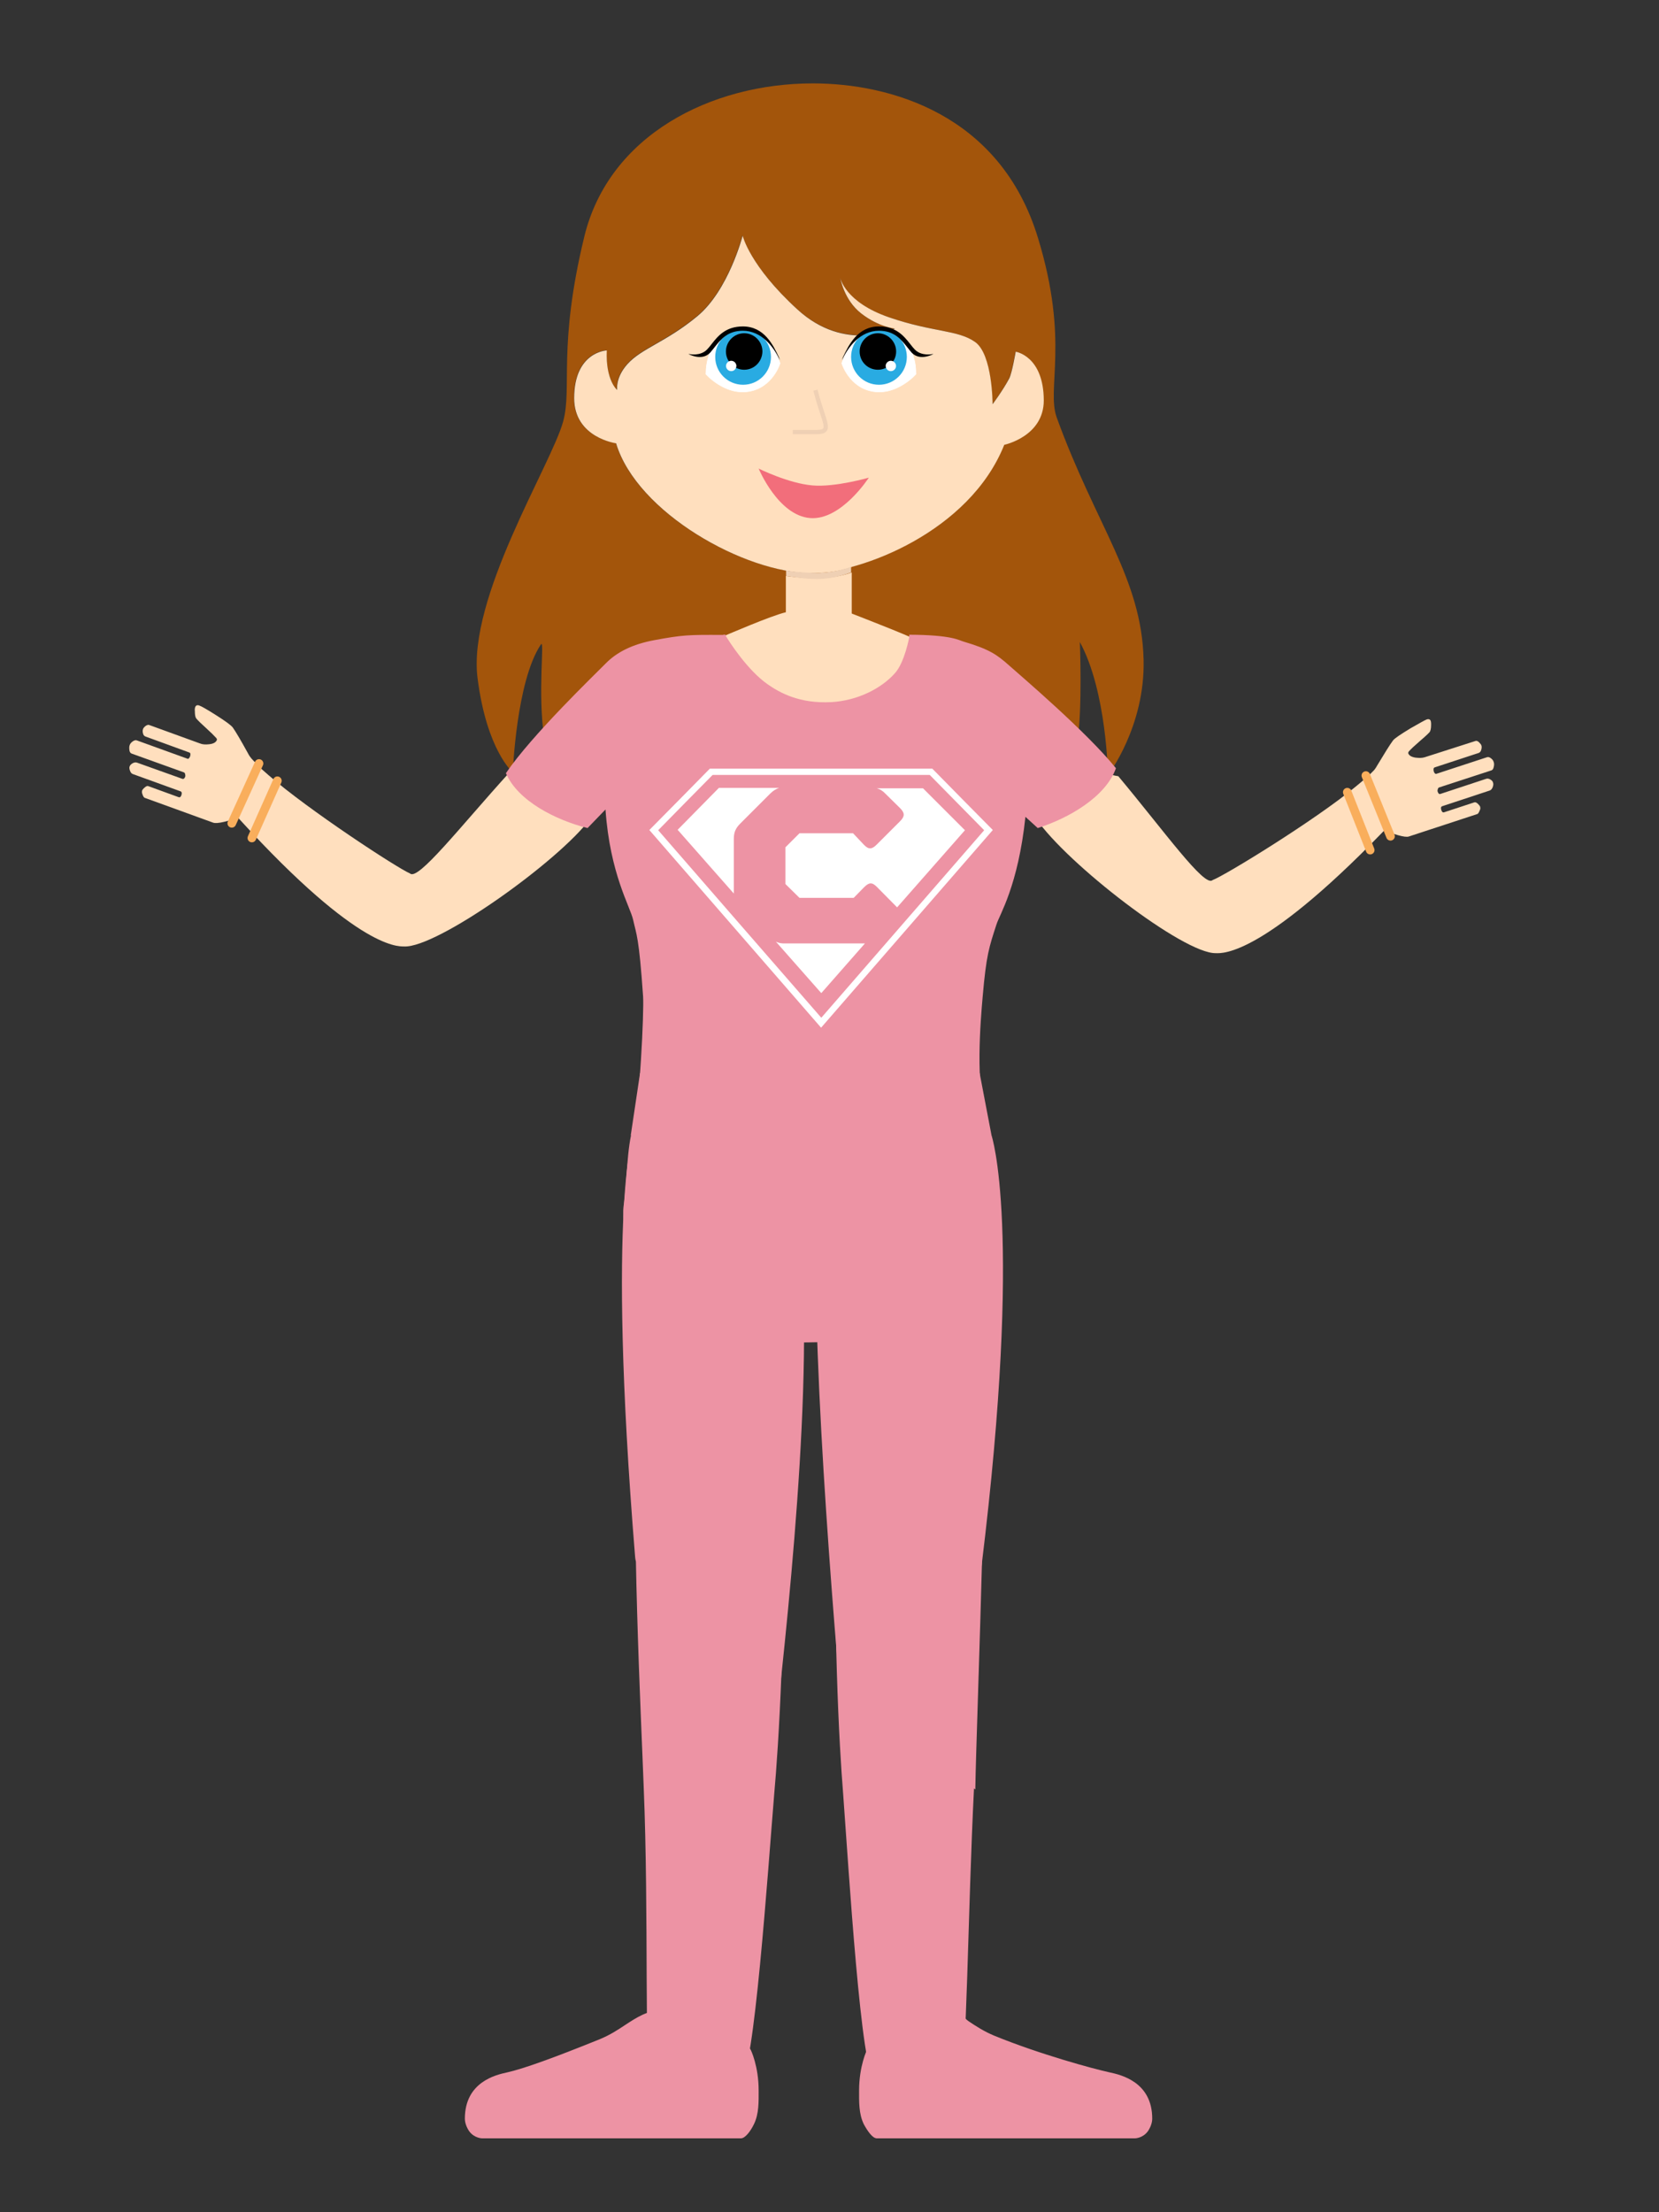 <?xml version="1.0" encoding="utf-8"?>
<!-- Generator: Adobe Illustrator 19.1.0, SVG Export Plug-In . SVG Version: 6.00 Build 0)  -->
<svg version="1.1" id="Layer_1" xmlns="http://www.w3.org/2000/svg" xmlns:xlink="http://www.w3.org/1999/xlink" x="0px" y="0px"
	 viewBox="0 0 768 1024" style="enable-background:new 0 0 768 1024;" xml:space="preserve">
<rect x="0" y="0" width="768" height="1024" fill="#333333" stroke="none"/>
<style type="text/css">
	.st0{fill:#A3550B;}
	.st1{fill:#FFDFBE;}
	.st2{fill:#FFFFFF;stroke:#FFFFFF;stroke-width:0.25;stroke-miterlimit:10;}
	.st3{fill:#29ABE2;stroke:#29ABE2;stroke-miterlimit:10;}
	.st4{stroke:#000000;stroke-width:0.5;stroke-miterlimit:10;}
	.st5{fill:#FFFFFF;}
	.st6{fill:none;}
	.st7{fill:#ED93A4;}
	.st8{fill:#A40062;}
	.st9{fill:#F5D6CB;stroke:#F5D6CB;stroke-width:3;stroke-miterlimit:10;}
	.st10{fill:#F9AE5C;stroke:#F9AE5C;stroke-width:4;stroke-linecap:round;stroke-miterlimit:10;}
	.st11{fill:#EFD0B4;}
	.st12{fill:none;stroke:#EFD0B4;stroke-width:2;stroke-miterlimit:10;}
	.st13{fill:#F26E7B;}
</style>
<g>
	<path class="st0" d="M529.4,305.3c-0.9-37.5-22-61.9-40.2-112c-4.9-13.5,6-35.2-8.7-83.2c-17.4-57.2-68.4-71.5-104.2-71.5
		c-47.2,0-94.4,24-105.8,70.9c-12.4,51.1-5.5,69.9-9.8,85.6c-5.4,19.9-44.5,81.6-39.6,119c4.3,33.4,16.3,43.4,16.3,43.4
		s1.6-42.2,13-59.2c1.9-2.8-1.7,21.9,1.6,44c4.3,28.7,26.6,29.3,26.6,29.3s-4.4-8.4-4.6-14c-0.3-14.1,5.3-21.8,5.3-21.8
		s5.2,14.5,6.8,17.6c13,24.1,17.9,18.8,17.9,18.8s-5.4-22.3,0-23.5c5.4-1.2,140.6,1.8,140.6,1.8s6,16,2.7,23
		c-1.7,3.6,8.5-2,15.4-11.6c6.4-8.7,9.5-21.3,9.5-21.3s4.4,11.8,4.8,15.7c0.4,4.5-1.5,18-1.5,18s19.5-6.8,23.3-31.4
		c2.3-15,1.1-45.7,1.1-45.7c12.5,22.9,13,61.6,13,61.6S530.2,336.3,529.4,305.3z M464.8,205.8c-16.1,40.5-66.7,59.4-89.3,59.4
		c-30.7,0-80.7-27.8-90.4-60.1c0,0-19.4-2.5-19.4-20.9c0-21.5,15.1-22.1,15.1-22.1c-0.5,13.9,4.8,18.3,4.8,18.3s-0.9-5.7,4.8-12
		c6.6-7.3,17.7-10.1,32.3-22.1c14.5-12,21-37.3,21-37.3s3.2,13.9,25.3,34.1c22.1,20.2,45.2,8.9,45.2,8.9s-7.5-0.6-15.6-7
		c-8.1-6.3-9.7-16.4-9.7-16.4s2.2,11.4,22.6,18.3s31.7,5.7,39.8,11.4c8.1,5.7,8.1,28.8,8.1,28.8s4.7-6.1,7.7-11.9
		c1.3-2.5,3-12.4,3-12.4s12.9,1.9,12.9,22.4C483.1,202.1,464.8,205.8,464.8,205.8z"/>
	<path class="st1" d="M470.2,162.8c0,0-1.7,9.9-3,12.4c-3.1,5.8-7.7,11.9-7.7,11.9s0-23.1-8.1-28.8c-8.1-5.7-19.4-4.4-39.8-11.4
		S389,128.7,389,128.7s1.6,10.1,9.7,16.4c8.1,6.3,15.6,7,15.6,7s-23.1,11.4-45.2-8.9c-22.1-20.2-25.3-34.1-25.3-34.1
		s-6.5,25.3-21,37.3c-14.5,12-25.7,14.8-32.3,22.1c-5.7,6.3-4.8,12-4.8,12s-5.4-4.4-4.8-18.3c0,0-15.1,0.6-15.1,22.1
		c0,18.3,19.4,20.9,19.4,20.9c9.7,32.2,59.7,60.1,90.4,60.1c22.6,0,73.2-19,89.3-59.4c0,0,18.3-3.8,18.3-20.6
		C483.1,164.7,470.2,162.8,470.2,162.8z"/>
	<g>
		<path class="st2" d="M424,173.2c0,0-8.7,9.9-19.9,8c-11.1-1.9-14.4-13-14.4-13s4-15.5,17.2-15.4
			C417.1,152.8,424.1,161.2,424,173.2z"/>
		<path class="st3" d="M406.9,177.6L406.9,177.6c6.8,0,12.4-5.5,12.4-12.4v0c0-6.8-5.5-12.4-12.4-12.4h0c-6.8,0-12.4,5.5-12.4,12.4
			v0C394.5,172,400,177.6,406.9,177.6z"/>
		<path class="st4" d="M406.4,170.9L406.4,170.9c4.5,0,8.2-3.7,8.2-8.2v0c0-4.5-3.7-8.2-8.2-8.2l0,0c-4.5,0-8.2,3.7-8.2,8.2v0
			C398.2,167.3,401.9,170.9,406.4,170.9z"/>
		<path class="st5" d="M412.4,171.8L412.4,171.8c1.3,0,2.4-1.1,2.4-2.4l0,0c0-1.3-1.1-2.4-2.4-2.4l0,0c-1.3,0-2.4,1.1-2.4,2.4l0,0
			C410.1,170.8,411.1,171.8,412.4,171.8z"/>
		<g>
			<path d="M431.7,163.9c-0.1,0-5.1,1.1-8.2-2.1c-0.7-0.7-1.4-1.6-2.1-2.5c-2.9-3.7-6.5-8.2-14.5-8.2c-9.9,0-14,8.6-16.7,14.3
				l-0.4,1.3l0.2-0.4c2.6-5.6,8.2-13.2,16.9-13.2c7.1,0,10.2,4,13,7.5c0.8,1,1.5,1.9,2.2,2.7c3.9,4,9.8,0.6,10,0.6"/>
		</g>
	</g>
	<g>
		<path class="st2" d="M326.8,173.2c0,0,8.7,9.9,19.9,8c11.1-1.9,14.4-13,14.4-13s-4-15.5-17.2-15.4
			C333.7,152.8,326.8,161.2,326.8,173.2z"/>
		<path class="st3" d="M344,177.6L344,177.6c-6.8,0-12.4-5.5-12.4-12.4v0c0-6.8,5.5-12.4,12.4-12.4h0c6.8,0,12.4,5.5,12.4,12.4v0
			C356.4,172,350.9,177.6,344,177.6z"/>
		<path class="st4" d="M344.5,170.9L344.5,170.9c-4.5,0-8.2-3.7-8.2-8.2v0c0-4.5,3.7-8.2,8.2-8.2l0,0c4.5,0,8.2,3.7,8.2,8.2v0
			C352.6,167.3,349,170.9,344.5,170.9z"/>
		<path class="st5" d="M338.5,171.8L338.5,171.8c-1.3,0-2.4-1.1-2.4-2.4l0,0c0-1.3,1.1-2.4,2.4-2.4h0c1.3,0,2.4,1.1,2.4,2.4l0,0
			C340.8,170.8,339.8,171.8,338.5,171.8z"/>
		<g>
			<path d="M319.1,163.9c0.1,0,5.1,1.1,8.2-2.1c0.7-0.7,1.4-1.6,2.1-2.5c2.9-3.7,6.5-8.2,14.5-8.2c9.9,0,14,8.6,16.7,14.3l0.4,1.3
				l-0.2-0.4c-2.6-5.6-8.2-13.2-16.9-13.2c-7.1,0-10.2,4-13,7.5c-0.8,1-1.5,1.9-2.2,2.7c-3.9,4-9.8,0.6-10,0.6"/>
		</g>
	</g>
</g>
<path class="st6" d="M381.2,349.6c-0.3,0-0.6,0.1-0.9,0.1C380.6,349.6,380.9,349.6,381.2,349.6z"/>
<path class="st6" d="M379.9,349.7c-1,0.1-2,0.1-3,0.1C377.9,349.8,378.9,349.8,379.9,349.7z"/>
<path class="st6" d="M387.8,348.2c7.1-2,13.5-5.9,18.8-11.9C401.4,341.6,395.2,346,387.8,348.2z"/>
<path class="st6" d="M373.4,349.6c0,0-0.1,0-0.1,0C373.4,349.6,373.4,349.6,373.4,349.6z"/>
<path class="st6" d="M372.1,349.4c-28.1-5.1-33.7-55.4-33.7-55.4c2.6,28.9,11.4,39.8,17.9,46.8C360.6,345.5,366.1,348.4,372.1,349.4
	z"/>
<path class="st7" d="M299,829.8c2.7-2.1,4.6-3.8,7.5-4.5c4.7-1.1,26.2-1.5,33.8-0.4c5.8,0.8,12.1,3.9,15.2,7.7
	c1.9-21.9,17.4-138.7,16.7-220.5c-24.6-2.5-64.4-14.3-77.1-22.2C292.2,644.8,297.8,795.2,299,829.8z"/>
<path class="st7" d="M377.7,593.5c0.9,83.1,13.4,216.6,15.7,238.7c2.9-3.8,9-7.1,14.7-8c7.5-1.2,28.4-1.3,33-0.2
	c2.9,0.6,7.6,2.2,10.4,4.3c0.5-33,7.2-192.9,4-248.2c-11.8,3.7-29.1,4.9-33.9,5C415.3,585.1,396.1,590.5,377.7,593.5z"/>
<path class="st8" d="M380.3,349.7c-0.1,0-0.2,0-0.3,0C380.1,349.7,380.2,349.7,380.3,349.7z"/>
<path class="st8" d="M373.3,349.6c-0.4-0.1-0.8-0.1-1.2-0.2C372.5,349.5,372.9,349.5,373.3,349.6z"/>
<path class="st8" d="M381.2,349.6c2.3-0.3,4.5-0.7,6.6-1.4c-1.7,0.5-3.3,0.9-5.1,1.1C382.2,349.4,381.7,349.5,381.2,349.6z"/>
<path class="st8" d="M376.9,349.8C376.9,349.8,376.9,349.8,376.9,349.8c-1.1,0-2.3-0.1-3.4-0.2C374.6,349.7,375.7,349.8,376.9,349.8
	z"/>
<path class="st8" d="M406.6,336.3c14.2-14.3,20.4-34.8,20.4-34.8s-0.1-0.1-0.3-0.2c-1.7,3.5-11.4,23.3-17.6,31.8
	C408.3,334.3,407.5,335.4,406.6,336.3z"/>
<path class="st9" d="M436.7,506"/>
<path class="st1" d="M650.1,376.1c0,0-4.5,3.3-4.5,3.3c-60.1,63.4-79.6,61.9-82.8,61.8l0,0c-14.9,0.3-68.9-41.4-83.1-62.2
	c-8.8-12.9-33.7-48.2-26.8-60.8l6,1.9c9.8,5.6,27.7,17.2,34,23.4c6.4,6.2,13.5,12.6,19.4,14.5c1.7,0.6,3.6,1,5.4,1.3
	c21.3,25.5,39.9,51.6,43.6,48.1c5.7-2.1,47.6-27.8,66.3-43.3c2.8-2.3,5.2-4.3,7.1-5.9"/>
<line class="st10" x1="623.7" y1="366.7" x2="634.3" y2="393.5"/>
<g>
	<path class="st1" d="M394.2,262.5c0.1-0.1,0.3-0.1,0.4-0.1v0l-30.9,1.3v0.3c2.7,0.4,8.8,1.1,14.8,1.1
		C387,265.2,394.1,262.6,394.2,262.5z"/>
	<path class="st1" d="M394.3,284V265c-1.7,0.6-8.2,2.7-15.9,2.7c-0.1,0-0.2,0-0.2,0c-5.9,0-11.6-0.7-14.4-1.1v16.8
		c-6.9,1.6-27.1,10.4-27.7,10.6c-2.7,1.2,3.8,18.2,4.5,20.2c4.1,12.3,10.6,26.2,22.5,32.6c30.8,16.6,52.9-23.3,62.9-49.7
		C423.7,295.5,405.1,288.2,394.3,284z"/>
	<path class="st11" d="M378.4,268c7.7,0,13.6-2.4,15.6-3v-2.6c0,0-0.1,0-0.3,0.1c-0.1,0-6.9,2.6-15.3,2.7c-6,0-12.5-0.7-14.5-1.1
		v2.5c3,0.4,8.3,1.4,14.2,1.4C378.3,268,378.4,268,378.4,268z"/>
</g>
<path class="st1" d="M101.3,370c0,0,4.4,3.5,4.4,3.5c58.4,65.4,78.1,64.6,81.4,64.6l0,0c15,0.8,71.3-39.1,86.4-59.4
	c9.4-12.6,35.9-47.1,29.4-59.9l-6.1,1.7c-10.1,5.3-28.6,16.2-35.3,22.2c-6.7,5.9-14.1,12.1-20.2,13.9c-1.8,0.5-3.6,0.9-5.6,1.1
	c-22.5,24.8-42.3,50.3-45.9,46.6c-5.6-2.3-47.1-29.4-65.5-45.5c-2.7-2.4-5.1-4.5-7-6.1"/>
<line class="st10" x1="128.4" y1="361.4" x2="116.6" y2="387.9"/>
<path class="st7" d="M467,307.9c-5.4-4.8-9-7.4-20.9-10.9c-2.2-0.6-5.2-3.1-25.2-3.2v1.2c0,0-2.1,11.6-6.6,16.6
	c-6.3,7.1-17.3,12.7-29.4,13.4c-14.7,0.8-23.9-4.3-29.6-8.3c-9.4-6.6-17.8-19.8-19.4-22.5l0.2-0.3c-0.1,0-0.3,0-0.4,0
	c-0.1-0.1-0.1-0.2-0.1-0.2s-0.4,0.1-1.2,0.2c-15.8-0.1-18.4,0-31.4,2.4c-10.3,1.9-17.5,5.6-22.6,10.8c-5,5.1-34.2,33.1-46.2,50.8
	c5.5,12.8,23,21.7,37.8,25.4l8.3-8.6c2.1,29.9,11.4,44.8,12.8,51.1c1.5,6.8,2.7,7.7,4.6,35.4c0.5,6.8-1.6,51.5-4.6,60.6
	c-3,9.1-2.8,25.7-4.4,36.3c-1.5,10.6,6.7,49.9,6.7,49.9s22.8,10.6,51.5,12.8c28.7,2.3,94.6-2.2,105.9-4.5c11.3-2.3,5.9-9.8,6.7-12.9
	c0.8-10.6,2.4-73.4-2.8-87c-5.3-13.6-2.8-43.6-1.8-55c1.7-19.6,3-23,6.4-33.5c1.4-4.5,10-17.8,13.4-49.8l5.7,5.2
	c14.5-4.6,31.5-14.5,36.2-27.7C503.2,338.9,472.4,312.7,467,307.9z"/>
<path class="st5" d="M431.6,355.8h-103c-9.3,9.5-18.6,18.9-28,28.4c26.5,30.5,53,61,79.5,91.5c26.5-30.5,53-61,79.5-91.5
	C450.2,374.7,440.9,365.3,431.6,355.8 M304.7,384.3c8.4-8.6,16.8-17.1,25.2-25.6h100.5c8.4,8.5,16.7,17,25.2,25.6
	c-25.1,28.9-50.2,57.8-75.4,86.8C355,442.2,329.9,413.3,304.7,384.3"/>
<path class="st5" d="M339.7,388.4c0-3.1,0.8-5,3-7.2l13.8-13.8c1.4-1.4,2.7-2.2,4.2-2.7h-27.9l-19.1,19.4l26,29.5c0-0.2,0-0.5,0-0.7
	V388.4z"/>
<path class="st5" d="M359.2,435.9l21,23.8l20.2-23h-36.7C361.9,436.8,360.5,436.5,359.2,435.9"/>
<path class="st5" d="M416.7,374.1c2.2,2.2,2.2,3.8,0,6L405.8,391c-2.2,2.2-3.7,2.3-5.9,0l-5-5.3h-24.8l-6.5,6.5v17l6.5,6.4h25.1
	l4.8-4.9c2.3-2.3,3.7-2.4,5.9-0.2l9.4,9.5l31.4-35.7l-19.4-19.4h-21.4c1.5,0.4,2.8,1.2,4.2,2.7L416.7,374.1z"/>
<path class="st7" d="M454.4,724.8c19.2-156.4,4.6-199.3,4.6-199.3l-83,4.6V530h-0.2h0.2v0.1l-82.5-6.6c0,0-12.9,32.2,0.5,197
	c1.8,22.6,19.6-128.3,80.6-127.9l-1.3,11.4c3-103.5,1-11.4,1.3-11.4c0.2,0,3.4,9.2,3.4,9.2l2.1-40
	C445.4,561.3,451.7,747.3,454.4,724.8z"/>
<polygon class="st7" points="292,525.5 380.1,561.8 459,525.5 453.5,496.7 380.7,531.9 296.3,496.7 "/>
<path class="st1" d="M119.1,353.7c-0.2-0.1-0.7-0.5-1.5-1.3c-0.4-0.4-0.8-0.9-1.2-1.3c-0.4-0.5-1-1.2-1.6-2.4c-3.3-6-5.6-9.9-7-11.9
	c-0.7-1-3.4-3-8-5.9c-4.1-2.6-6.6-4-7.5-4.3c-1-0.4-1.7-0.1-2,0.9c-0.1,0.4-0.2,0.9-0.1,1.5c0,1.8,0.2,2.9,0.6,3.5
	c0.9,1.1,2.5,2.6,4.7,4.6c2.2,2,3.7,3.5,4.6,4.5c0.3,0.4,0.4,0.7,0.3,0.9c-0.4,1.1-1.6,1.8-3.6,2c-1.7,0.2-3.1,0.1-4.3-0.4
	l-23.4-8.5c-0.5-0.2-1.1,0-1.8,0.5c-0.6,0.5-1,1-1.1,1.4c-0.2,0.6-0.2,1.2,0,2c0.2,0.8,0.6,1.2,1.1,1.4l20.3,7.4
	c0.6,0.2,0.7,0.8,0.4,1.8c-0.4,0.9-0.8,1.3-1.2,1.1l-23.5-8.5c-0.5-0.2-1.2,0-1.9,0.5c-0.7,0.5-1.2,1.1-1.4,1.8
	c-0.2,0.6-0.2,1.3-0.1,2.2c0.1,0.9,0.5,1.4,1,1.6l24.2,8.7c0.3,0.1,0.5,0.4,0.6,0.8c0.1,0.4,0.1,0.8,0.1,1c-0.3,1-0.8,1.4-1.4,1.2
	L63.4,353c-0.6-0.2-1.3-0.1-2,0.3c-0.7,0.4-1.2,0.9-1.4,1.5c-0.2,0.5-0.1,1.2,0.2,2c0.3,0.8,0.7,1.3,1.3,1.5l22.1,8
	c0.5,0.2,0.7,0.8,0.4,1.7c-0.3,0.9-0.7,1.2-1.3,1l-14-5.1c-0.5-0.2-1,0-1.7,0.6c-0.7,0.6-1,1-1.2,1.4c0,0.1-0.1,0.4-0.1,0.8
	c0,0.2,0.1,0.6,0.4,1.4c0.3,0.7,0.6,1.1,0.9,1.2l31.7,11.5c0.9,0.3,2.6,0.2,5.1-0.4c2.1-0.5,3.8-1.1,5-1.7c1.3-0.7,2.3-0.9,2.8-0.7"
	/>
<line class="st10" x1="119.9" y1="353.4" x2="107.3" y2="381.1"/>
<path class="st1" d="M633.1,359.3c0.2-0.1,0.7-0.5,1.5-1.3c0.4-0.4,0.8-0.8,1.3-1.3c0.4-0.4,1-1.2,1.6-2.3c3.5-5.8,5.9-9.7,7.4-11.7
	c0.8-1,3.5-2.8,8.1-5.6c4.2-2.4,6.7-3.8,7.5-4.1c1-0.3,1.7,0,1.9,1c0.1,0.4,0.1,0.9,0.1,1.5c0,1.8-0.3,2.9-0.7,3.4
	c-1,1.1-2.6,2.5-4.8,4.4c-2.2,1.9-3.8,3.4-4.7,4.4c-0.3,0.3-0.4,0.7-0.4,0.9c0.3,1.1,1.5,1.8,3.4,2.1c1.7,0.2,3.1,0.2,4.3-0.2
	L683,343c0.5-0.2,1.1,0,1.7,0.6c0.6,0.6,1,1.1,1.1,1.5c0.2,0.6,0.1,1.3-0.1,2c-0.2,0.7-0.6,1.2-1.1,1.4l-20.4,6.7
	c-0.6,0.2-0.7,0.8-0.5,1.8c0.3,0.9,0.7,1.3,1.2,1.2l23.5-7.7c0.5-0.2,1.2,0,1.8,0.5c0.7,0.5,1.1,1.1,1.3,1.8c0.2,0.6,0.2,1.3,0,2.2
	c-0.2,0.9-0.5,1.4-1.1,1.6l-24.2,7.9c-0.3,0.1-0.5,0.4-0.6,0.8c-0.1,0.4-0.2,0.8-0.1,1c0.3,1,0.7,1.4,1.3,1.2l21.2-7
	c0.6-0.2,1.2-0.1,1.9,0.3c0.7,0.4,1.2,0.9,1.3,1.6c0.2,0.5,0.1,1.2-0.2,2c-0.3,0.8-0.8,1.3-1.3,1.5l-22.1,7.3
	c-0.5,0.2-0.7,0.7-0.4,1.7c0.3,0.9,0.7,1.3,1.3,1.1l14-4.6c0.5-0.2,1,0.1,1.6,0.6c0.6,0.6,1,1.1,1.1,1.4c0,0.1,0.1,0.4,0.1,0.9
	c0,0.2-0.2,0.6-0.5,1.3c-0.3,0.7-0.6,1.1-0.9,1.2l-31.7,10.4c-0.9,0.3-2.5,0.1-5-0.6c-2.1-0.6-3.7-1.2-4.9-1.9
	c-1.3-0.7-2.2-1-2.7-0.8"/>
<line class="st10" x1="632.3" y1="359" x2="643.7" y2="387.1"/>
<path class="st12" d="M377.5,180.6c3.9,15.5,8.3,19.4,0.3,19.4c-8,0-10.8,0-10.8,0"/>
<g>
	<path class="st13" d="M402.2,221.1c0,0-12.8,19.9-27.2,18.7c-14.8-1.2-23.8-22.9-23.8-22.9s13.9,6.9,25,7.8
		C386.6,225.6,402.2,221.1,402.2,221.1z"/>
</g>
<g>
	<g>
		<path class="st7" d="M298,827.5c2.4,57.7,0.2,132,3.1,131.3c4.7-1.1,34,1.8,41.8,3.1c6,0.9,12.7-97.5,15.5-131.4
			c2-22.2,5.4-75,4.7-158.2c-25-2.5-55.3-14.5-68.2-22.6C292.2,705.5,296.7,792.3,298,827.5z"/>
		<path class="st7" d="M453.3,649.8c-13,8-41.4,19.7-66.4,22.1c-1.4,83.2,1.6,136,3.4,158.2c2.5,33.8,8.5,132.3,14.5,131.4
			c7.8-1.1,35.1-3.8,39.8-2.7c2.9,0.7,3.4-73.6,6.3-131.1C452.4,792.6,455.8,705.7,453.3,649.8z"/>
		<g>
			<g>
				<line class="st6" x1="405.5" y1="989.5" x2="405" y2="989.5"/>
				<path class="st7" d="M405.5,989.5c18.6,0.2,119.5,0,119.5,0H405.5z"/>
				<path class="st7" d="M533.4,980.7c0,2-0.9,4.2-2,5.8c-2.4,3.3-6,3.3-6,3.3H405.9c-2,0-4.3-3.4-6-6.5c-2.4-4.9-2.2-10.5-2.2-15.7
					c0-11.2,3.6-18.8,3.8-19c0.7-1.6,2.7-2.4,4.3-2c0.2,0,14.3,3.8,26.9,3.8c2.9,0,3.8-0.9,3.8-1.1c0-1.1-0.9-2-2.2-3.6
					c-1.4-1.6-3.4-3.8-3.4-6.7c0-3.8,2.9-8.5,11.2-8.5c6.9,0,1.3,1.6,6.3,5.1c3.6,2.4,7.1,4.7,11.9,6.7c21.3,8.7,46.1,15.4,53.5,17
					C518.9,960.4,533.4,963.7,533.4,980.7z"/>
			</g>
		</g>
		<g>
			<g>
				<line class="st6" x1="343.9" y1="989.5" x2="343.2" y2="989.5"/>
				<path class="st7" d="M223.3,989.5c0,0,101.2,0.2,119.9,0H223.3z"/>
				<path class="st7" d="M215.2,980.7c0,2,0.9,4.2,2,5.8c2.4,3.3,6,3.3,6,3.3H343c2,0,4.5-3.4,6-6.5c2.4-4.9,2.2-10.5,2.2-15.7
					c0-11.2-3.6-18.8-3.8-19c-0.7-1.6-2.7-2.4-4.5-2c-0.2,0-14.5,3.8-26.9,3.8c-2.9,0-3.8-0.9-3.8-1.1c0-1.1,0.9-2,2.2-3.6
					c1.4-1.6,3.4-3.8,3.4-6.7c0-3.8-2.9-8.5-11.2-8.5c-6.9,0-11.9,3.4-17,6.7c-3.6,2.4-7.1,4.7-11.9,6.7
					c-21.5,8.7-35.4,13.7-43,15.4C229.6,960.4,215.2,963.7,215.2,980.7z"/>
			</g>
		</g>
	</g>
</g>
</svg>

